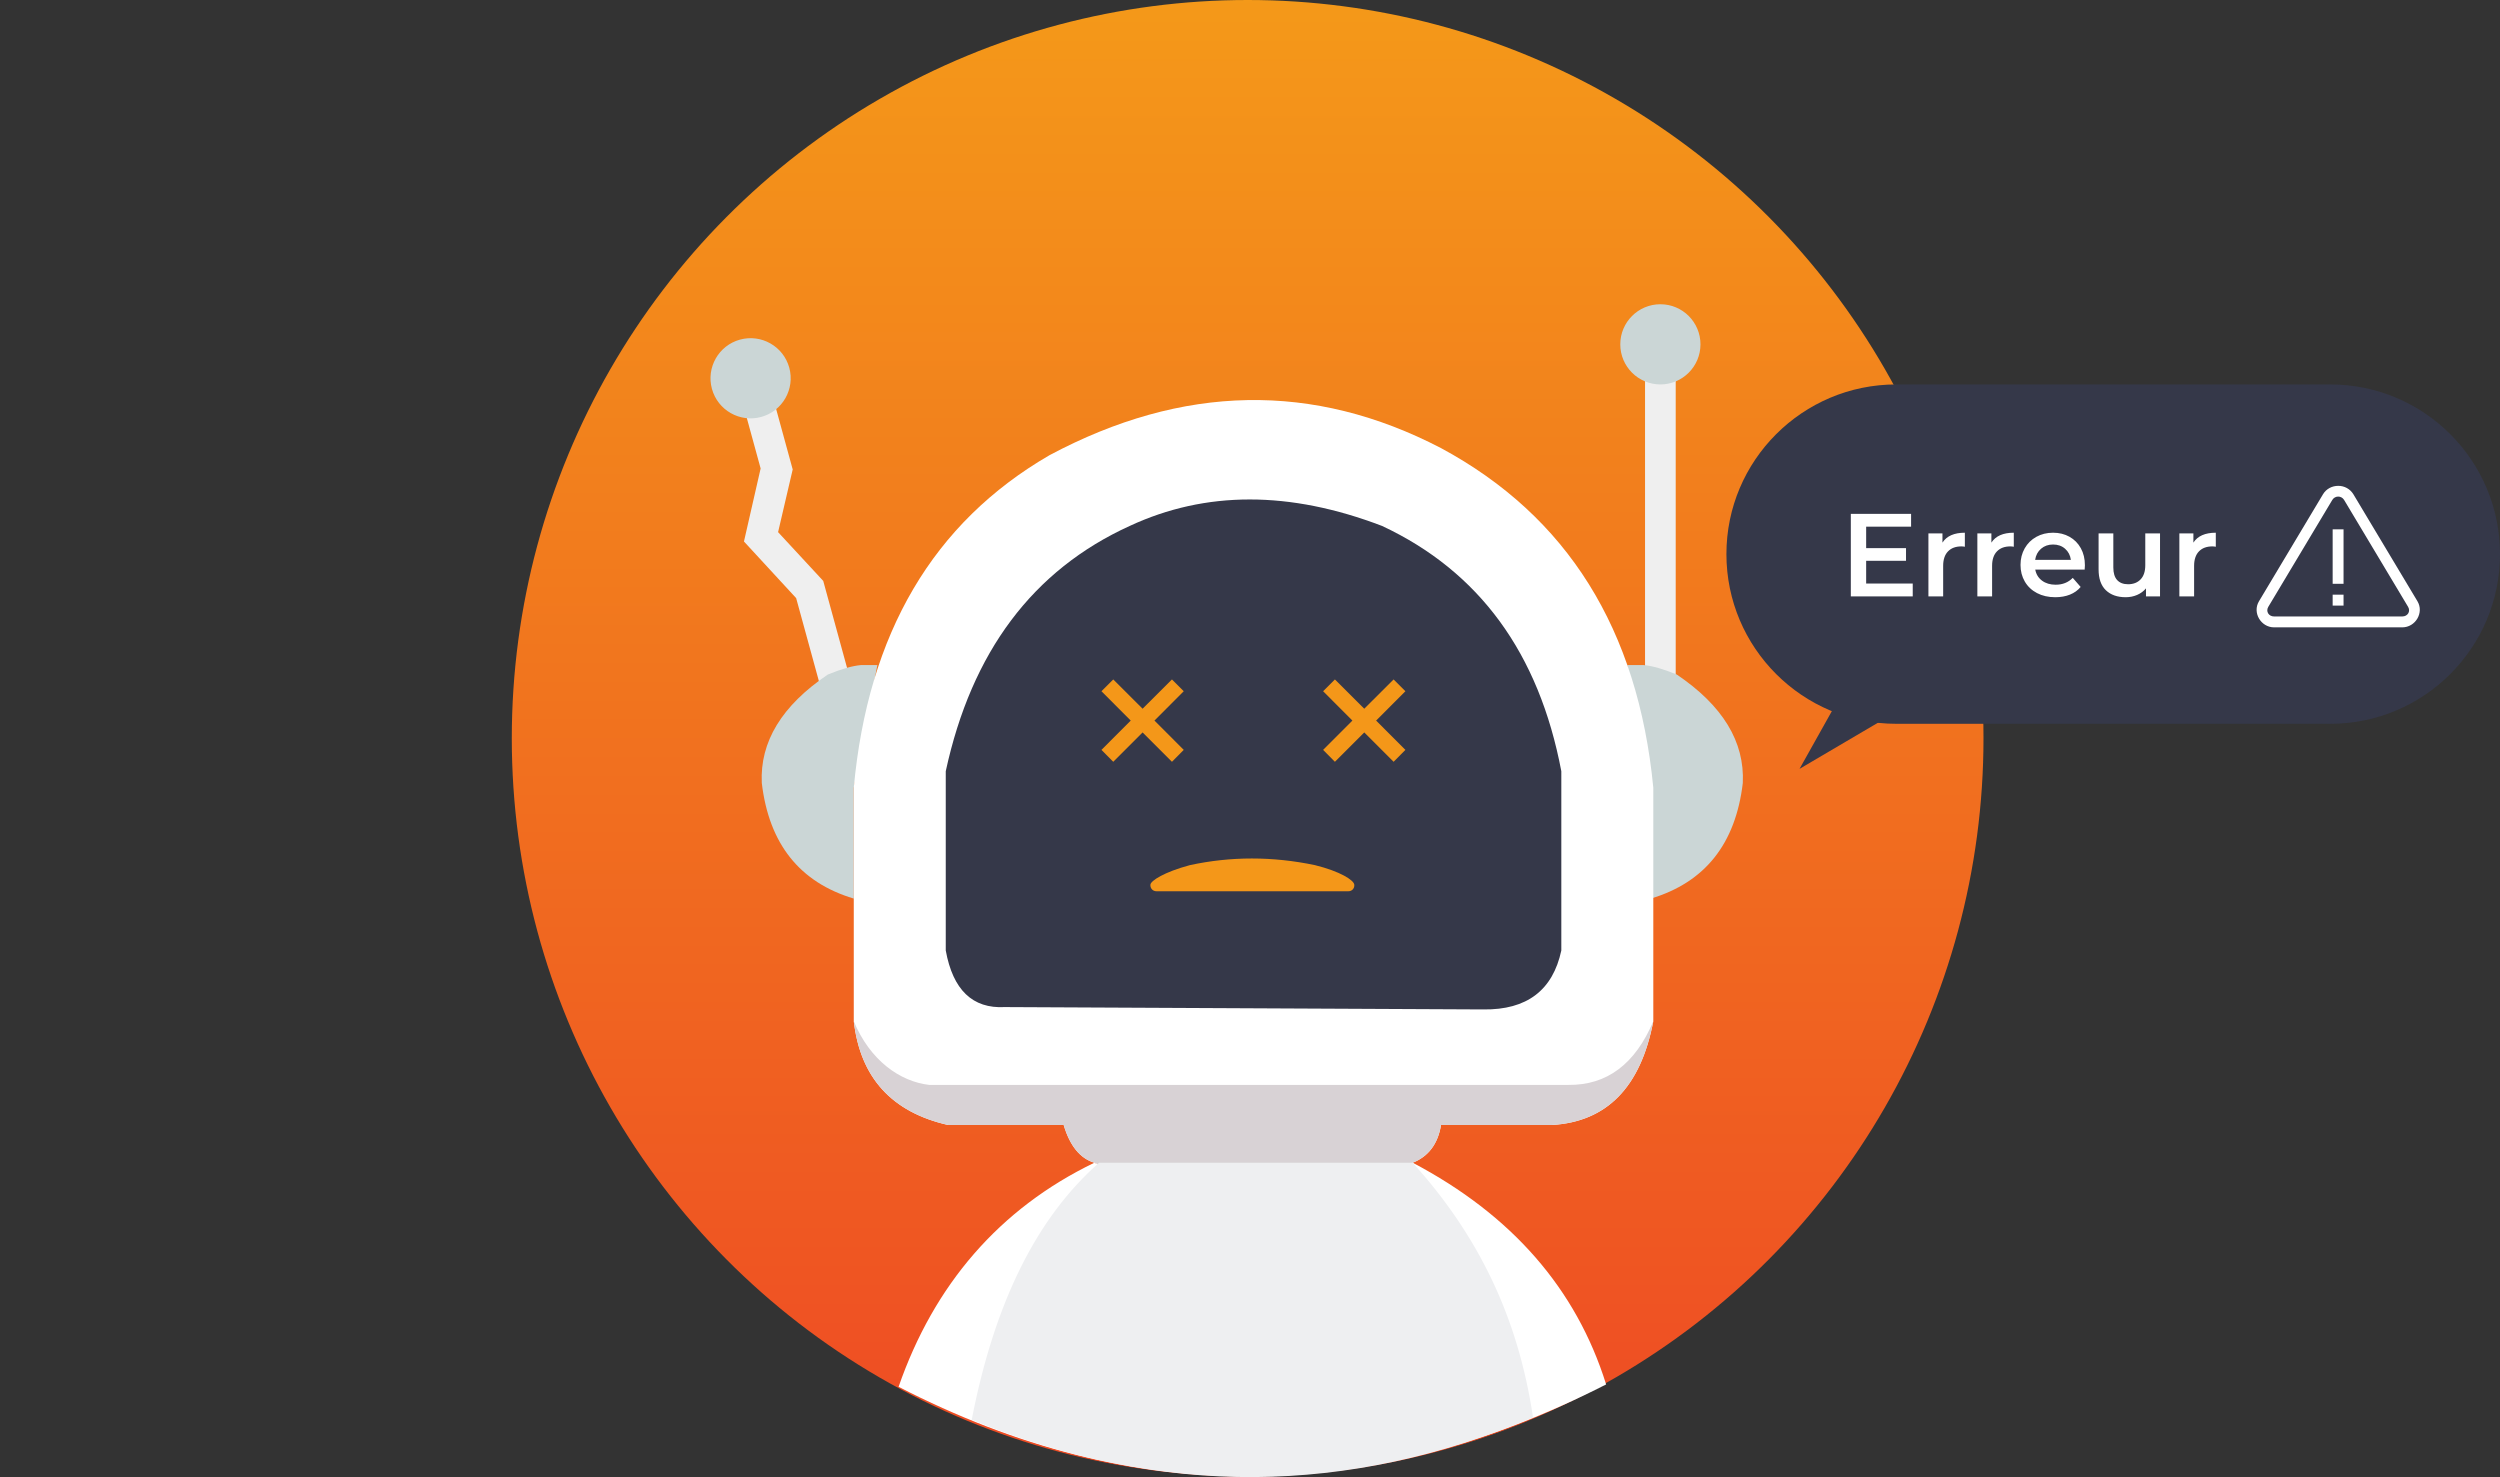 <?xml version="1.0" encoding="UTF-8" standalone="no"?><!-- Generator: Gravit.io --><svg xmlns="http://www.w3.org/2000/svg" xmlns:xlink="http://www.w3.org/1999/xlink" style="isolation:isolate" viewBox="0 0 1060 626.284" width="1060pt" height="626.284pt"><rect x="0" y="0" width="1060" height="626.284" fill="#333333" stroke="none"/><defs><clipPath id="_clipPath_uE00iszprZi3kOMECrIqBNcJcYChuNV1"><rect width="1060" height="626.284"/></clipPath></defs><g clip-path="url(#_clipPath_uE00iszprZi3kOMECrIqBNcJcYChuNV1)"><g><linearGradient id="_lgradient_1" x1="0.5" y1="0" x2="0.5" y2="1" gradientTransform="matrix(624,0,0,626.024,217,0)" gradientUnits="userSpaceOnUse"><stop offset="0%" stop-opacity="1" style="stop-color:rgb(244,153,25)"/><stop offset="100%" stop-opacity="1" style="stop-color:rgb(238,74,36)"/></linearGradient><ellipse vector-effect="non-scaling-stroke" cx="529" cy="313.012" rx="312" ry="313.012" fill="url(#_lgradient_1)"/><path d=" M 328.441 171.079 L 336.104 199.048 L 329.908 225.63 L 349.052 246.306 L 362 293.565 L 349.462 297 L 337.571 253.6 L 315.441 229.594 L 322.509 198.626 L 315.903 174.514 L 328.441 171.079 Z " fill="rgb(239,239,239)"/><rect x="697.5" y="159" width="13" height="133" transform="matrix(1,0,0,1,0,0)" fill="rgb(239,239,239)"/><path d=" M 699.948 381 C 722.907 374.121 735.897 357.797 738.948 332 C 739.786 314.494 730.443 299.17 710.948 286 C 705.164 283.621 700.478 282.307 696.948 282 L 689.948 282 L 699.948 334 L 699.948 381 Z " fill="rgb(203,214,214)"/><path d=" M 362 381 C 339.041 374.121 326.051 357.797 323 332 C 322.162 314.494 331.506 299.17 351 286 C 356.784 283.621 361.471 282.307 365 282 L 372 282 L 362 334 L 362 381 Z " fill="rgb(203,214,214)"/><path d=" M 464 493 C 457.954 491.163 453.63 485.839 451 477 L 402 477 C 378.098 471.568 364.775 456.911 362 433 L 362 334 C 368.022 268.556 395.699 221.566 445 193 C 501.545 162.849 556.888 161.859 611 190 C 664.526 218.839 694.536 266.849 701 334 L 701 433 C 695.649 460.952 681.326 475.629 658 477 L 611 477 C 609.685 484.97 605.695 490.314 599 493 C 555.803 514.645 510.813 514.655 464 493 Z " fill="rgb(255,255,255)"/><path d=" M 464 493 C 457.954 491.163 453.63 485.839 451 477 L 402 477 C 378.098 471.568 364.775 456.911 362 433 C 368.857 449.564 381.533 458.574 394 460 L 665 460 C 681.334 460.167 693.344 451.177 701 433 C 695.649 460.952 681.326 475.629 658 477 L 611 477 C 609.685 484.97 605.695 490.314 599 493 C 555.803 514.645 510.813 514.655 464 493 Z " fill="rgb(216,210,213)"/><path d=" M 381 588 C 396 544.8 423.677 512.477 464 493 C 509.978 514.593 554.998 514.613 599 493 C 641 515.133 668.343 546.477 681 587 C 580.454 638.288 480.474 639.308 381 588 Z " fill="rgb(255,255,255)"/><path d=" M 426 427 L 629 428 C 647.367 428.233 658.377 419.91 662 403 L 662 327 C 652.521 276.943 627.197 242.287 586 223 C 546.826 208.028 511.169 208.038 479 223 C 437.953 241.699 411.963 276.376 401 327 L 401 403 C 404.033 419.733 412.377 427.743 426 427 Z " fill="rgb(53,56,73)"/><path d=" M 490.339 377.893 L 571.713 377.893 C 573.266 377.893 574.388 376.64 574.217 375.097 C 574.006 373.197 568.35 369.501 557.526 366.815 C 539.557 363.063 521.9 363.06 504.526 366.815 C 493.582 369.748 487.926 373.438 487.777 375.092 C 487.639 376.638 488.787 377.893 490.339 377.893 Z " fill="rgb(244,151,25)"/><path d=" M 301.859 164.883 C 299.379 155.834 304.713 146.474 313.762 143.995 C 322.811 141.516 332.171 146.85 334.65 155.899 C 337.129 164.948 331.796 174.307 322.747 176.787 C 313.697 179.266 304.338 173.932 301.859 164.883 Z " fill="rgb(203,214,214)"/><circle vector-effect="non-scaling-stroke" cx="704" cy="146" r="17" fill="rgb(203,214,214)"/><path d=" M 412 602 C 421.741 551.819 439.751 516.162 466 493 L 599 493 C 626.667 523.667 643.677 558.343 650 601 C 571.859 634.028 492.546 635.048 412 602 Z " fill="rgb(238,239,241)"/><path d=" M 804 163 L 988 163 C 1027.738 163 1060 195.238 1060 234.946 L 1060 234.946 C 1060 274.655 1027.738 306.893 988 306.893 L 804 306.893 C 764.262 306.893 732 274.655 732 234.946 L 732 234.946 C 732 195.238 764.262 163 804 163 Z " fill="rgb(53,56,73)"/><path d=" M 777 301 L 763 326 L 797 306 L 777 301 Z " fill="rgb(53,56,73)"/><path d=" M 791.25 247.421 L 811 247.421 L 811 252.871 L 784.75 252.871 L 784.75 217.871 L 810.3 217.871 L 810.3 223.321 L 791.25 223.321 L 791.25 232.421 L 808.15 232.421 L 808.15 237.771 L 791.25 237.771 L 791.25 247.421 L 791.25 247.421 Z  M 823.6 230.071 L 823.6 230.071 Q 826.3 225.871 833.1 225.871 L 833.1 225.871 L 833.1 231.821 L 833.1 231.821 Q 832.3 231.671 831.65 231.671 L 831.65 231.671 L 831.65 231.671 Q 828 231.671 825.95 233.796 L 825.95 233.796 L 825.95 233.796 Q 823.9 235.921 823.9 239.921 L 823.9 239.921 L 823.9 252.871 L 817.65 252.871 L 817.65 226.171 L 823.6 226.171 L 823.6 230.071 L 823.6 230.071 Z  M 844.35 230.071 L 844.35 230.071 Q 847.05 225.871 853.85 225.871 L 853.85 225.871 L 853.85 231.821 L 853.85 231.821 Q 853.05 231.671 852.4 231.671 L 852.4 231.671 L 852.4 231.671 Q 848.75 231.671 846.7 233.796 L 846.7 233.796 L 846.7 233.796 Q 844.65 235.921 844.65 239.921 L 844.65 239.921 L 844.65 252.871 L 838.4 252.871 L 838.4 226.171 L 844.35 226.171 L 844.35 230.071 L 844.35 230.071 Z  M 884 239.671 L 884 239.671 Q 884 240.321 883.9 241.521 L 883.9 241.521 L 862.95 241.521 L 862.95 241.521 Q 863.5 244.471 865.825 246.196 L 865.825 246.196 L 865.825 246.196 Q 868.15 247.921 871.6 247.921 L 871.6 247.921 L 871.6 247.921 Q 876 247.921 878.85 245.021 L 878.85 245.021 L 882.2 248.871 L 882.2 248.871 Q 880.4 251.021 877.65 252.121 L 877.65 252.121 L 877.65 252.121 Q 874.9 253.221 871.45 253.221 L 871.45 253.221 L 871.45 253.221 Q 867.05 253.221 863.7 251.471 L 863.7 251.471 L 863.7 251.471 Q 860.35 249.721 858.525 246.596 L 858.525 246.596 L 858.525 246.596 Q 856.7 243.471 856.7 239.521 L 856.7 239.521 L 856.7 239.521 Q 856.7 235.621 858.475 232.496 L 858.475 232.496 L 858.475 232.496 Q 860.25 229.371 863.4 227.621 L 863.4 227.621 L 863.4 227.621 Q 866.55 225.871 870.5 225.871 L 870.5 225.871 L 870.5 225.871 Q 874.4 225.871 877.475 227.596 L 877.475 227.596 L 877.475 227.596 Q 880.55 229.321 882.275 232.446 L 882.275 232.446 L 882.275 232.446 Q 884 235.571 884 239.671 L 884 239.671 L 884 239.671 Z  M 870.5 230.871 L 870.5 230.871 Q 867.5 230.871 865.425 232.646 L 865.425 232.646 L 865.425 232.646 Q 863.35 234.421 862.9 237.371 L 862.9 237.371 L 878.05 237.371 L 878.05 237.371 Q 877.65 234.471 875.6 232.671 L 875.6 232.671 L 875.6 232.671 Q 873.55 230.871 870.5 230.871 L 870.5 230.871 L 870.5 230.871 Z  M 909.6 226.171 L 915.85 226.171 L 915.85 252.871 L 909.9 252.871 L 909.9 249.471 L 909.9 249.471 Q 908.4 251.271 906.15 252.246 L 906.15 252.246 L 906.15 252.246 Q 903.9 253.221 901.3 253.221 L 901.3 253.221 L 901.3 253.221 Q 895.95 253.221 892.875 250.246 L 892.875 250.246 L 892.875 250.246 Q 889.8 247.271 889.8 241.421 L 889.8 241.421 L 889.8 226.171 L 896.05 226.171 L 896.05 240.571 L 896.05 240.571 Q 896.05 244.171 897.675 245.946 L 897.675 245.946 L 897.675 245.946 Q 899.3 247.721 902.3 247.721 L 902.3 247.721 L 902.3 247.721 Q 905.65 247.721 907.625 245.646 L 907.625 245.646 L 907.625 245.646 Q 909.6 243.571 909.6 239.671 L 909.6 239.671 L 909.6 226.171 L 909.6 226.171 Z  M 930 230.071 L 930 230.071 Q 932.7 225.871 939.5 225.871 L 939.5 225.871 L 939.5 231.821 L 939.5 231.821 Q 938.7 231.671 938.05 231.671 L 938.05 231.671 L 938.05 231.671 Q 934.4 231.671 932.35 233.796 L 932.35 233.796 L 932.35 233.796 Q 930.3 235.921 930.3 239.921 L 930.3 239.921 L 930.3 252.871 L 924.05 252.871 L 924.05 226.171 L 930 226.171 L 930 230.071 L 930 230.071 Z " fill="rgb(255,255,255)"/></g><path d=" M 991.392 206.001 C 988.884 206.001 986.377 207.192 984.95 209.571 L 957.804 254.939 C 954.918 259.742 958.612 266 964.223 266 L 1018.547 266 C 1024.177 266 1027.876 259.742 1025.003 254.939 L 997.834 209.571 C 996.471 207.324 994.02 205.966 991.392 206.001 Z  M 991.392 210.545 C 992.348 210.545 993.304 211.016 993.886 211.953 L 1021.032 257.304 C 1022.168 259.197 1020.907 261.382 1018.538 261.382 L 964.233 261.382 C 961.882 261.382 960.621 259.197 961.757 257.304 L 988.908 211.953 C 989.433 211.08 990.377 210.545 991.397 210.545 L 991.392 210.545 Z  M 989.046 224.436 L 989.046 247.527 L 993.664 247.527 L 993.664 224.436 L 989.046 224.436 Z  M 989.046 252.145 L 989.046 256.764 L 993.664 256.764 L 993.664 252.145 L 989.046 252.145 Z " fill="rgb(255,255,255)"/><path d=" M 472.017 288.081 L 467.017 293.081 L 479.434 305.526 L 467.017 317.951 L 472.017 323 L 484.462 310.554 L 496.908 323 L 501.907 317.951 L 489.49 305.526 L 501.907 293.081 L 496.908 288.081 L 484.462 300.498 L 472.017 288.081 Z " fill="rgb(244,151,25)"/><path d=" M 566 288.081 L 561 293.081 L 573.417 305.526 L 561 317.951 L 566 323 L 578.445 310.554 L 590.891 323 L 595.89 317.951 L 583.473 305.526 L 595.89 293.081 L 590.891 288.081 L 578.445 300.498 L 566 288.081 Z " fill="rgb(244,151,25)"/></g></svg>
